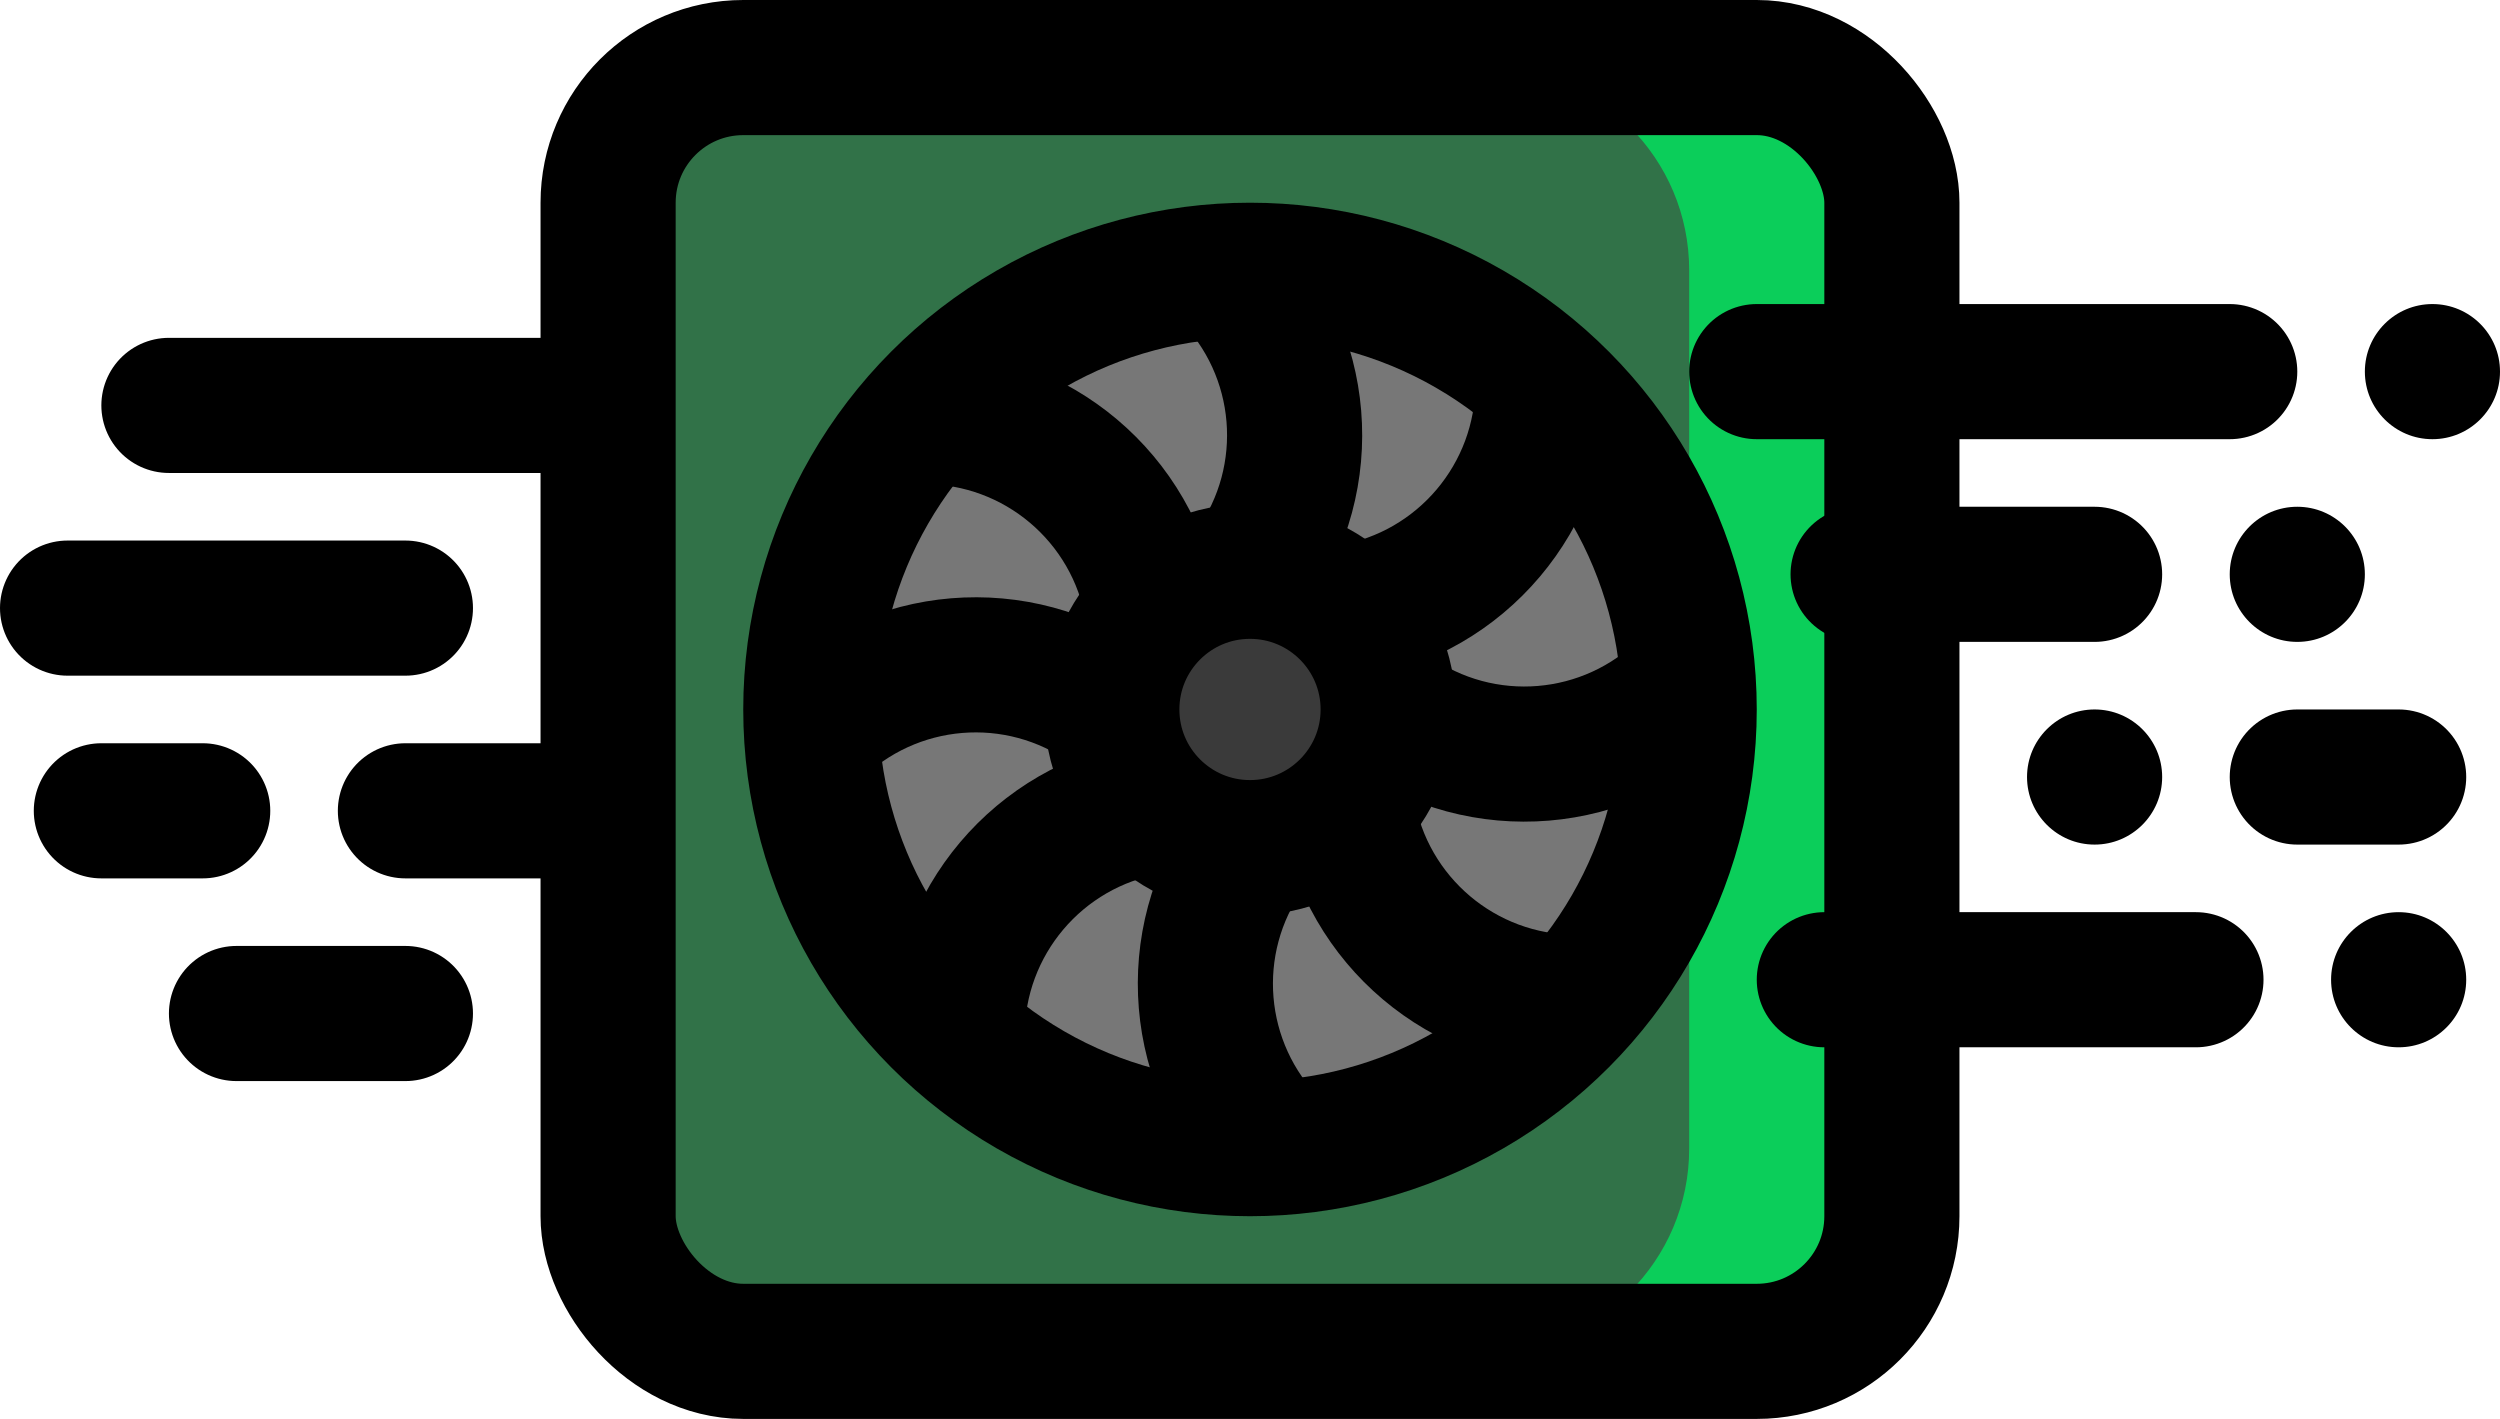 <?xml version="1.0" encoding="UTF-8"?>
<svg id="Layer_1" data-name="Layer 1" xmlns="http://www.w3.org/2000/svg" viewBox="0 0 74 42">
  <rect x="18" y="2" width="38" height="38" rx="4" ry="4" fill="#317248"/>
  <path d="M52,2h-7.99c3.31,.01,5.99,2.69,5.99,6v26c0,3.31-2.69,6-6,6h8c2.21,0,4-1.79,4-4h0V6c0-2.21-1.79-4-4-4h0Z" fill="#0bce5a"/>
  <circle cx="37" cy="21" r="13" fill="#777"/>
  <circle cx="37" cy="21" r="4.09" fill="#3a3a3a"/>
  <rect x="18" y="2" width="38" height="38" rx="4" ry="4" fill="none" stroke="#000" stroke-linecap="round" stroke-linejoin="round" stroke-width="4"/>
  <circle cx="37" cy="21" r="13" fill="none" stroke="#000" stroke-linecap="round" stroke-linejoin="round" stroke-width="4"/>
  <circle cx="37" cy="21" r="4.09" fill="none" stroke="#000" stroke-linecap="round" stroke-linejoin="round" stroke-width="4"/>
  <line x1="71" y1="23" x2="68" y2="23" fill="none" stroke="#000" stroke-linecap="round" stroke-linejoin="round" stroke-width="4"/>
  <line x1="62" y1="17" x2="55" y2="17" fill="none" stroke="#000" stroke-linecap="round" stroke-linejoin="round" stroke-width="4"/>
  <circle cx="68" cy="17" r="2"/>
  <circle cx="62" cy="23" r="2"/>
  <circle cx="71" cy="29" r="2"/>
  <circle cx="72" cy="11" r="2"/>
  <line x1="52" y1="11" x2="66" y2="11" fill="none" stroke="#000" stroke-linecap="round" stroke-linejoin="round" stroke-width="4"/>
  <line x1="65" y1="29" x2="54" y2="29" fill="none" stroke="#000" stroke-linecap="round" stroke-linejoin="round" stroke-width="4"/>
  <line x1="12" y1="18" x2="2" y2="18" fill="none" stroke="#000" stroke-linecap="round" stroke-linejoin="round" stroke-width="4"/>
  <line x1="12" y1="30" x2="7" y2="30" fill="none" stroke="#000" stroke-linecap="round" stroke-linejoin="round" stroke-width="4"/>
  <line x1="16" y1="12" x2="5" y2="12" fill="none" stroke="#000" stroke-linecap="round" stroke-linejoin="round" stroke-width="4"/>
  <line x1="16" y1="24" x2="12" y2="24" fill="none" stroke="#000" stroke-linecap="round" stroke-linejoin="round" stroke-width="4"/>
  <line x1="6" y1="24" x2="3" y2="24" fill="none" stroke="#000" stroke-linecap="round" stroke-linejoin="round" stroke-width="4"/>
  <path d="M39.89,18.11h.08c3.29-.56,5.7-3.41,5.7-6.75h0" fill="none" stroke="#000" stroke-linejoin="round" stroke-width="4"/>
  <path d="M37,16.91l.05-.06c1.94-2.72,1.63-6.44-.73-8.8h0" fill="none" stroke="#000" stroke-linejoin="round" stroke-width="4"/>
  <path d="M34.11,18.11v-.08c-.56-3.29-3.41-5.7-6.75-5.7h0" fill="none" stroke="#000" stroke-linejoin="round" stroke-width="4"/>
  <path d="M32.91,21l-.06-.05c-2.72-1.94-6.44-1.63-8.8,.73h0" fill="none" stroke="#000" stroke-linejoin="round" stroke-width="4"/>
  <path d="M34.11,23.89h-.08c-3.29,.56-5.7,3.41-5.7,6.75h0" fill="none" stroke="#000" stroke-linejoin="round" stroke-width="4"/>
  <path d="M37,25.09l-.05,.06c-1.94,2.72-1.63,6.44,.73,8.8h0" fill="none" stroke="#000" stroke-linejoin="round" stroke-width="4"/>
  <path d="M39.89,23.89v.08c.56,3.29,3.41,5.7,6.75,5.7h0" fill="none" stroke="#000" stroke-linejoin="round" stroke-width="4"/>
  <path d="M41.09,21l.06,.05c2.72,1.94,6.44,1.63,8.8-.73h0" fill="none" stroke="#000" stroke-linejoin="round" stroke-width="4"/>
</svg>